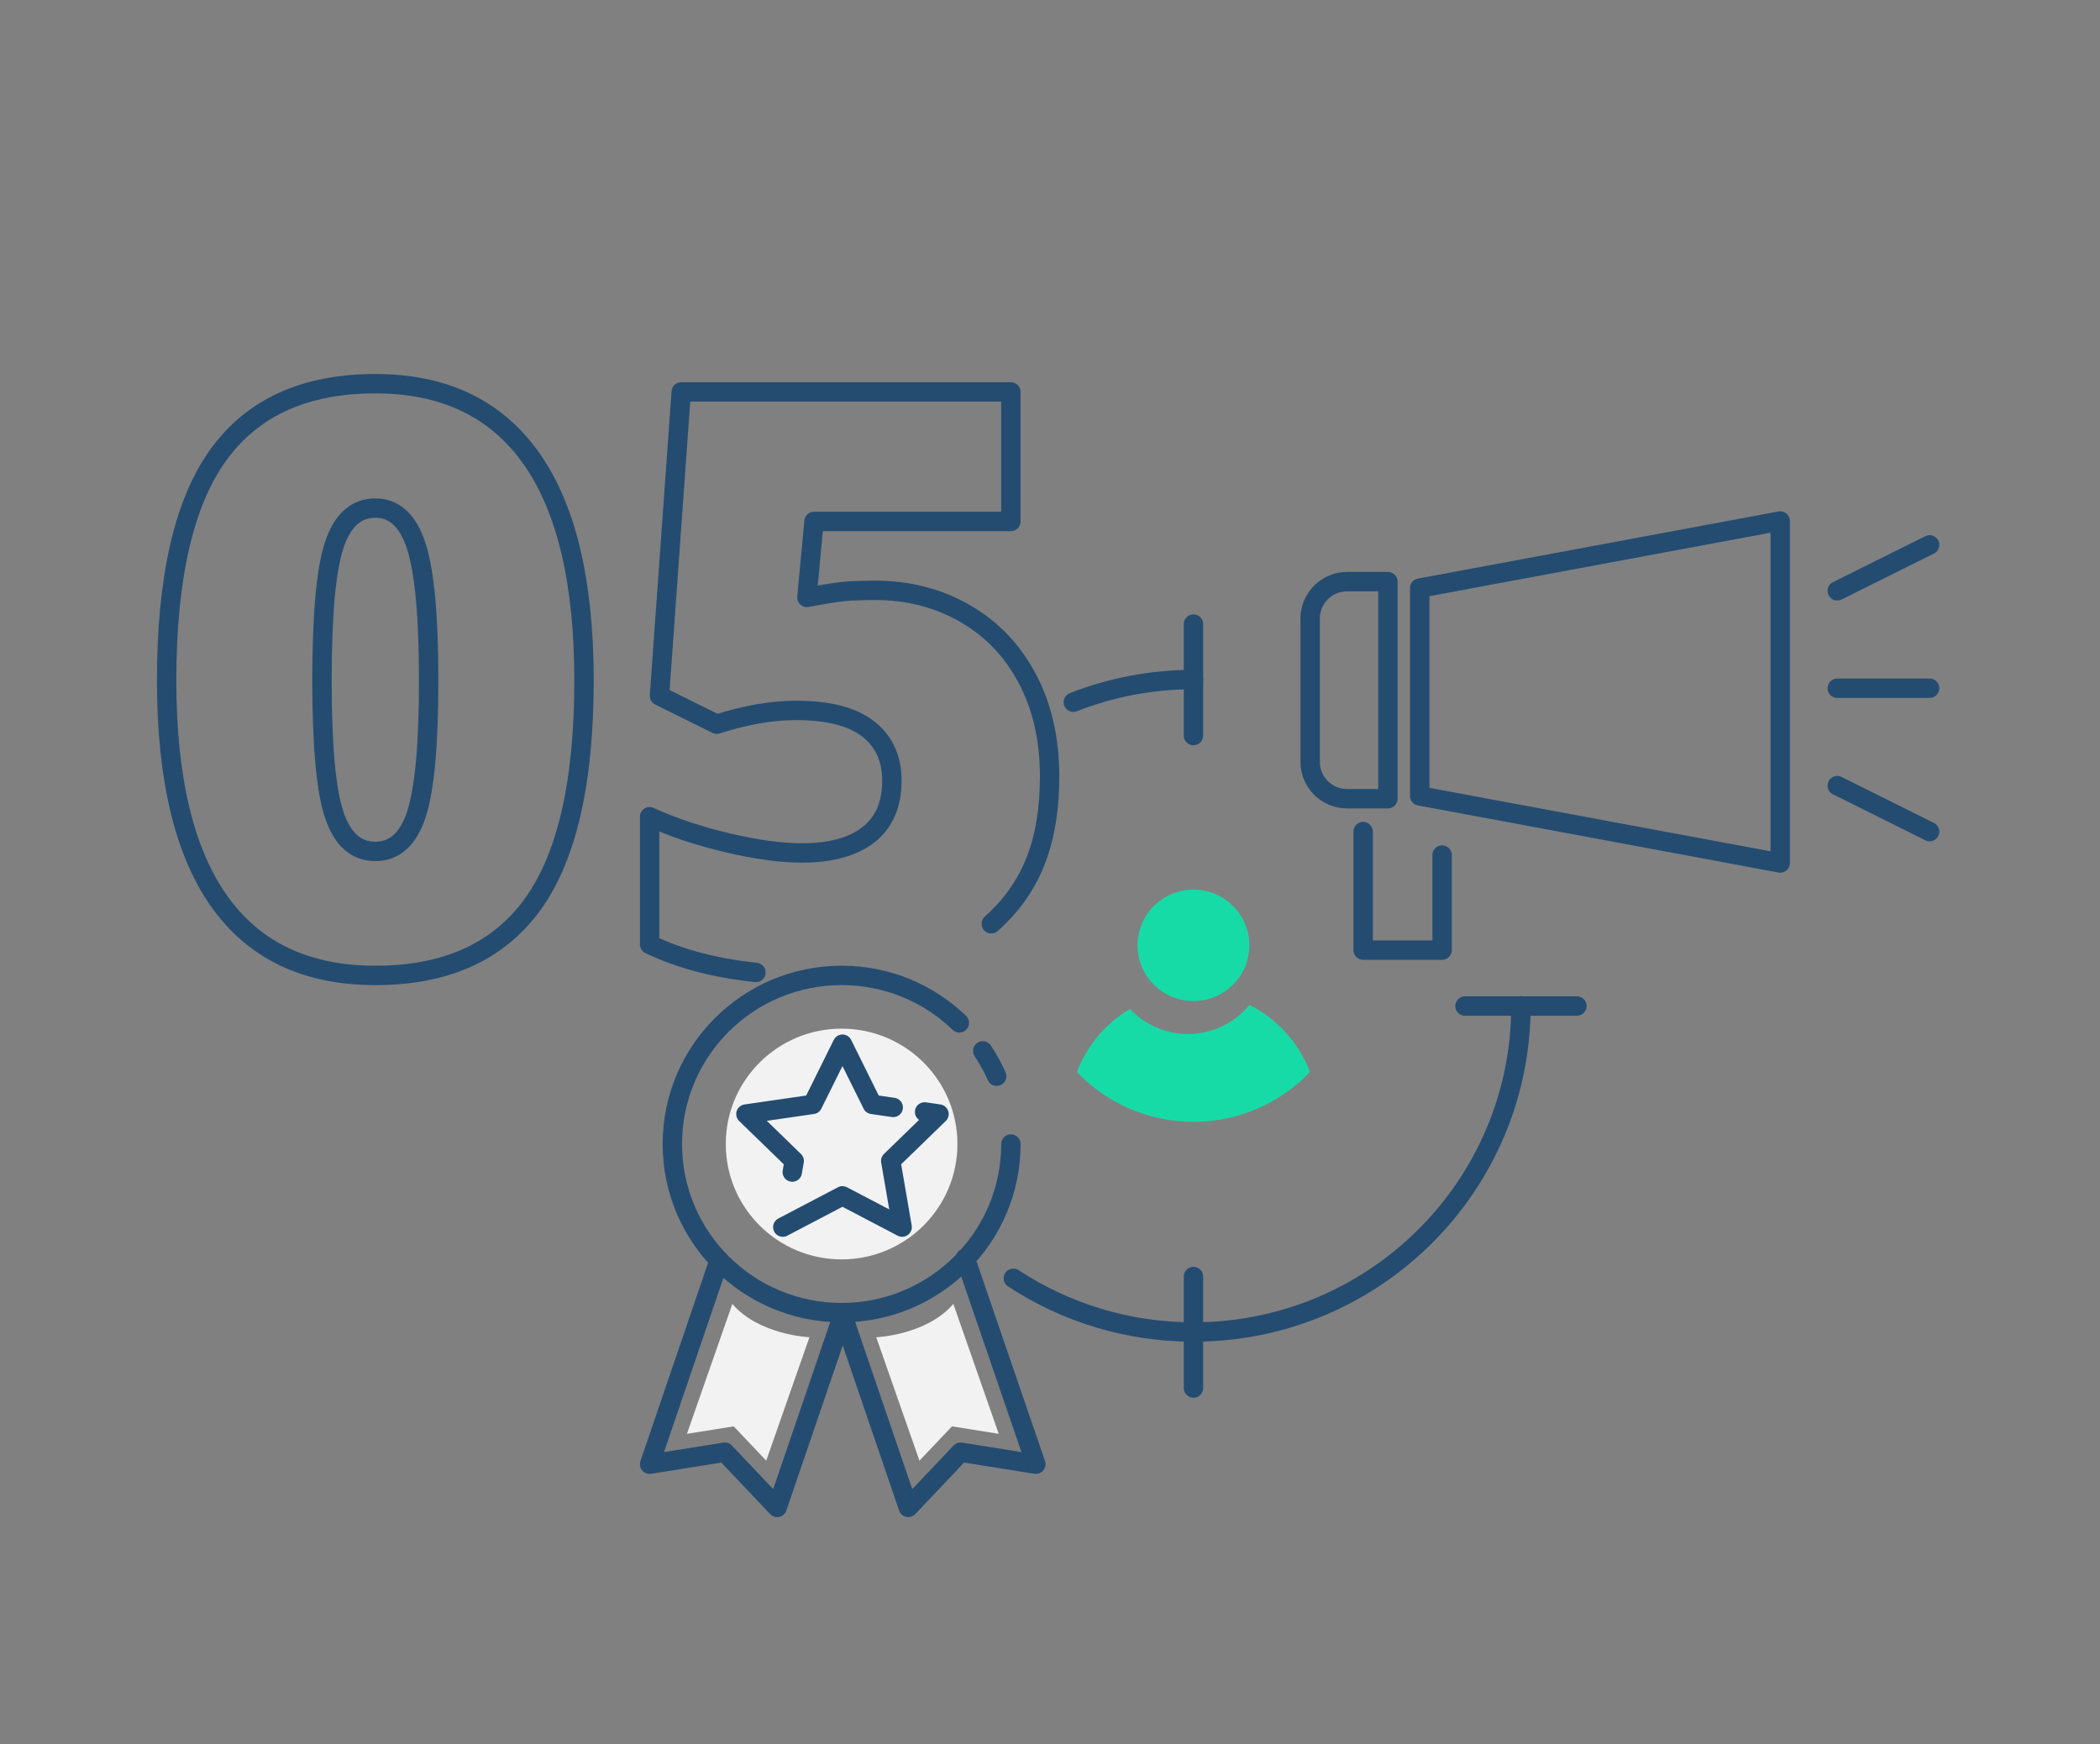 <svg width="171" height="142" viewBox="0 0 171 142" fill="none" xmlns="http://www.w3.org/2000/svg">
<rect x="0" y="0" width="171" height="142" fill="#808080" stroke="none"/>
<path d="M47.555 55.41C47.555 63.701 46.16 69.776 43.372 73.633C40.582 77.491 36.312 79.42 30.562 79.42C24.942 79.42 20.703 77.405 17.849 73.377C14.995 69.348 13.569 63.36 13.569 55.41C13.569 47.075 14.963 40.963 17.752 37.074C20.541 33.186 24.812 31.24 30.561 31.24C36.162 31.24 40.394 33.265 43.258 37.315C46.123 41.364 47.555 47.396 47.555 55.41ZM26.218 55.41C26.218 60.709 26.55 64.354 27.215 66.34C27.88 68.327 28.995 69.321 30.562 69.321C32.15 69.321 33.271 68.295 33.925 66.244C34.579 64.193 34.906 60.582 34.906 55.41C34.906 50.217 34.573 46.578 33.908 44.495C33.243 42.412 32.127 41.369 30.561 41.369C28.995 41.369 27.878 42.375 27.214 44.383C26.55 46.392 26.218 50.068 26.218 55.41Z" stroke="#244C71" stroke-width="1.579" stroke-miterlimit="10" stroke-linecap="round" stroke-linejoin="round"/>
<path d="M61.555 79.178C58.186 78.818 55.301 78.054 52.897 76.886V66.501C54.764 67.355 56.872 68.06 59.221 68.616C61.571 69.171 63.593 69.449 65.287 69.449C67.647 69.449 69.46 68.952 70.726 67.958C71.992 66.964 72.625 65.495 72.625 63.55C72.625 61.755 71.981 60.355 70.694 59.35C69.406 58.346 67.454 57.844 64.837 57.844C62.841 57.844 60.686 58.218 58.368 58.966L53.701 56.657L55.471 31.911H82.313V42.456H66.285L65.705 48.642C67.379 48.322 68.569 48.145 69.278 48.114C69.986 48.082 70.64 48.065 71.242 48.065C73.945 48.065 76.385 48.69 78.563 49.94C80.741 51.191 82.436 52.958 83.648 55.245C84.86 57.531 85.462 60.17 85.467 63.163C85.476 68.391 84.082 72.222 80.719 75.216" stroke="#244C71" stroke-width="1.579" stroke-miterlimit="10" stroke-linecap="round" stroke-linejoin="round"/>
<path d="M80.024 85.564C80.458 86.214 80.837 86.903 81.157 87.626" stroke="#244C71" stroke-width="1.579" stroke-miterlimit="10" stroke-linecap="round" stroke-linejoin="round"/>
<path d="M82.316 93.147C82.316 100.729 76.145 106.876 68.532 106.876C60.919 106.876 54.748 100.729 54.748 93.147C54.748 85.565 60.919 79.418 68.532 79.418C72.257 79.418 75.636 80.89 78.117 83.281" stroke="#244C71" stroke-width="1.579" stroke-miterlimit="10" stroke-linecap="round" stroke-linejoin="round"/>
<path d="M68.531 102.541C73.739 102.541 77.962 98.335 77.962 93.147C77.962 87.96 73.739 83.754 68.531 83.754C63.322 83.754 59.099 87.96 59.099 93.147C59.099 98.335 63.322 102.541 68.531 102.541Z" fill="#F2F2F2"/>
<path d="M64.514 95.43L64.669 94.523L60.738 90.707L66.171 89.921L68.6 85.019L71.03 89.921L72.733 90.168" stroke="#244C71" stroke-width="1.579" stroke-miterlimit="10" stroke-linecap="round" stroke-linejoin="round"/>
<path d="M75.288 90.536L76.463 90.706L72.531 94.523L73.46 99.912L68.6 97.367L63.742 99.912" stroke="#244C71" stroke-width="1.579" stroke-miterlimit="10" stroke-linecap="round" stroke-linejoin="round"/>
<path d="M68.658 107L63.285 122.736L59.025 118.239L52.898 119.217L58.556 102.632" stroke="#244C71" stroke-width="1.579" stroke-miterlimit="10" stroke-linecap="round" stroke-linejoin="round"/>
<path d="M68.586 107L73.958 122.735L78.219 118.239L84.346 119.216L78.597 102.45" stroke="#244C71" stroke-width="1.579" stroke-miterlimit="10" stroke-linecap="round" stroke-linejoin="round"/>
<path d="M59.634 106.165L55.936 116.743L59.745 116.136L62.392 118.929L65.911 108.881C65.911 108.879 61.798 108.706 59.634 106.165Z" fill="#F2F2F2"/>
<path d="M77.629 106.165L81.326 116.743L77.517 116.136L74.87 118.929L71.351 108.881C71.351 108.879 75.464 108.706 77.629 106.165Z" fill="#F2F2F2"/>
<path d="M97.182 55.33C93.727 55.33 90.427 55.984 87.397 57.174" stroke="#244C71" stroke-width="1.579" stroke-miterlimit="10" stroke-linecap="round" stroke-linejoin="round"/>
<path d="M82.514 104.079C86.722 106.844 91.763 108.453 97.18 108.453C111.909 108.453 123.849 96.561 123.849 81.891" stroke="#244C71" stroke-width="1.579" stroke-miterlimit="10" stroke-linecap="round" stroke-linejoin="round"/>
<path d="M97.182 50.815V59.892" stroke="#244C71" stroke-width="1.579" stroke-miterlimit="10" stroke-linecap="round" stroke-linejoin="round"/>
<path d="M97.182 103.937V113.014" stroke="#244C71" stroke-width="1.579" stroke-miterlimit="10" stroke-linecap="round" stroke-linejoin="round"/>
<path d="M128.406 81.913H119.292" stroke="#244C71" stroke-width="1.579" stroke-miterlimit="10" stroke-linecap="round" stroke-linejoin="round"/>
<path d="M144.959 70.265L115.605 64.803V47.884L144.959 42.422V70.265Z" stroke="#244C71" stroke-width="1.579" stroke-miterlimit="10" stroke-linecap="round" stroke-linejoin="round"/>
<path d="M113.015 65.034H109.696C108.033 65.034 106.684 63.69 106.684 62.034V50.359C106.684 48.702 108.033 47.358 109.696 47.358H113.015V65.034Z" stroke="#244C71" stroke-width="1.579" stroke-miterlimit="10" stroke-linecap="round" stroke-linejoin="round"/>
<path d="M111 67.709V77.359H117.428V69.62" stroke="#244C71" stroke-width="1.579" stroke-miterlimit="10" stroke-linecap="round" stroke-linejoin="round"/>
<path d="M149.604 56.038H157.125" stroke="#244C71" stroke-width="1.579" stroke-miterlimit="10" stroke-linecap="round" stroke-linejoin="round"/>
<path d="M149.604 48.107L157.125 44.365" stroke="#244C71" stroke-width="1.579" stroke-miterlimit="10" stroke-linecap="round" stroke-linejoin="round"/>
<path d="M149.604 63.967L157.125 67.71" stroke="#244C71" stroke-width="1.579" stroke-miterlimit="10" stroke-linecap="round" stroke-linejoin="round"/>
<path d="M97.181 81.506C99.696 81.506 101.734 79.476 101.734 76.972C101.734 74.467 99.696 72.437 97.181 72.437C94.667 72.437 92.629 74.467 92.629 76.972C92.629 79.476 94.667 81.506 97.181 81.506Z" fill="#17DBA7"/>
<path d="M101.745 81.821C100.557 83.266 98.753 84.188 96.732 84.188C94.87 84.188 93.193 83.405 92.011 82.152C90.045 83.316 88.508 85.123 87.694 87.283C90.077 89.783 93.446 91.341 97.18 91.341C100.915 91.341 104.283 89.783 106.667 87.283C105.77 84.906 103.999 82.957 101.745 81.821Z" fill="#17DBA7"/>
</svg>
